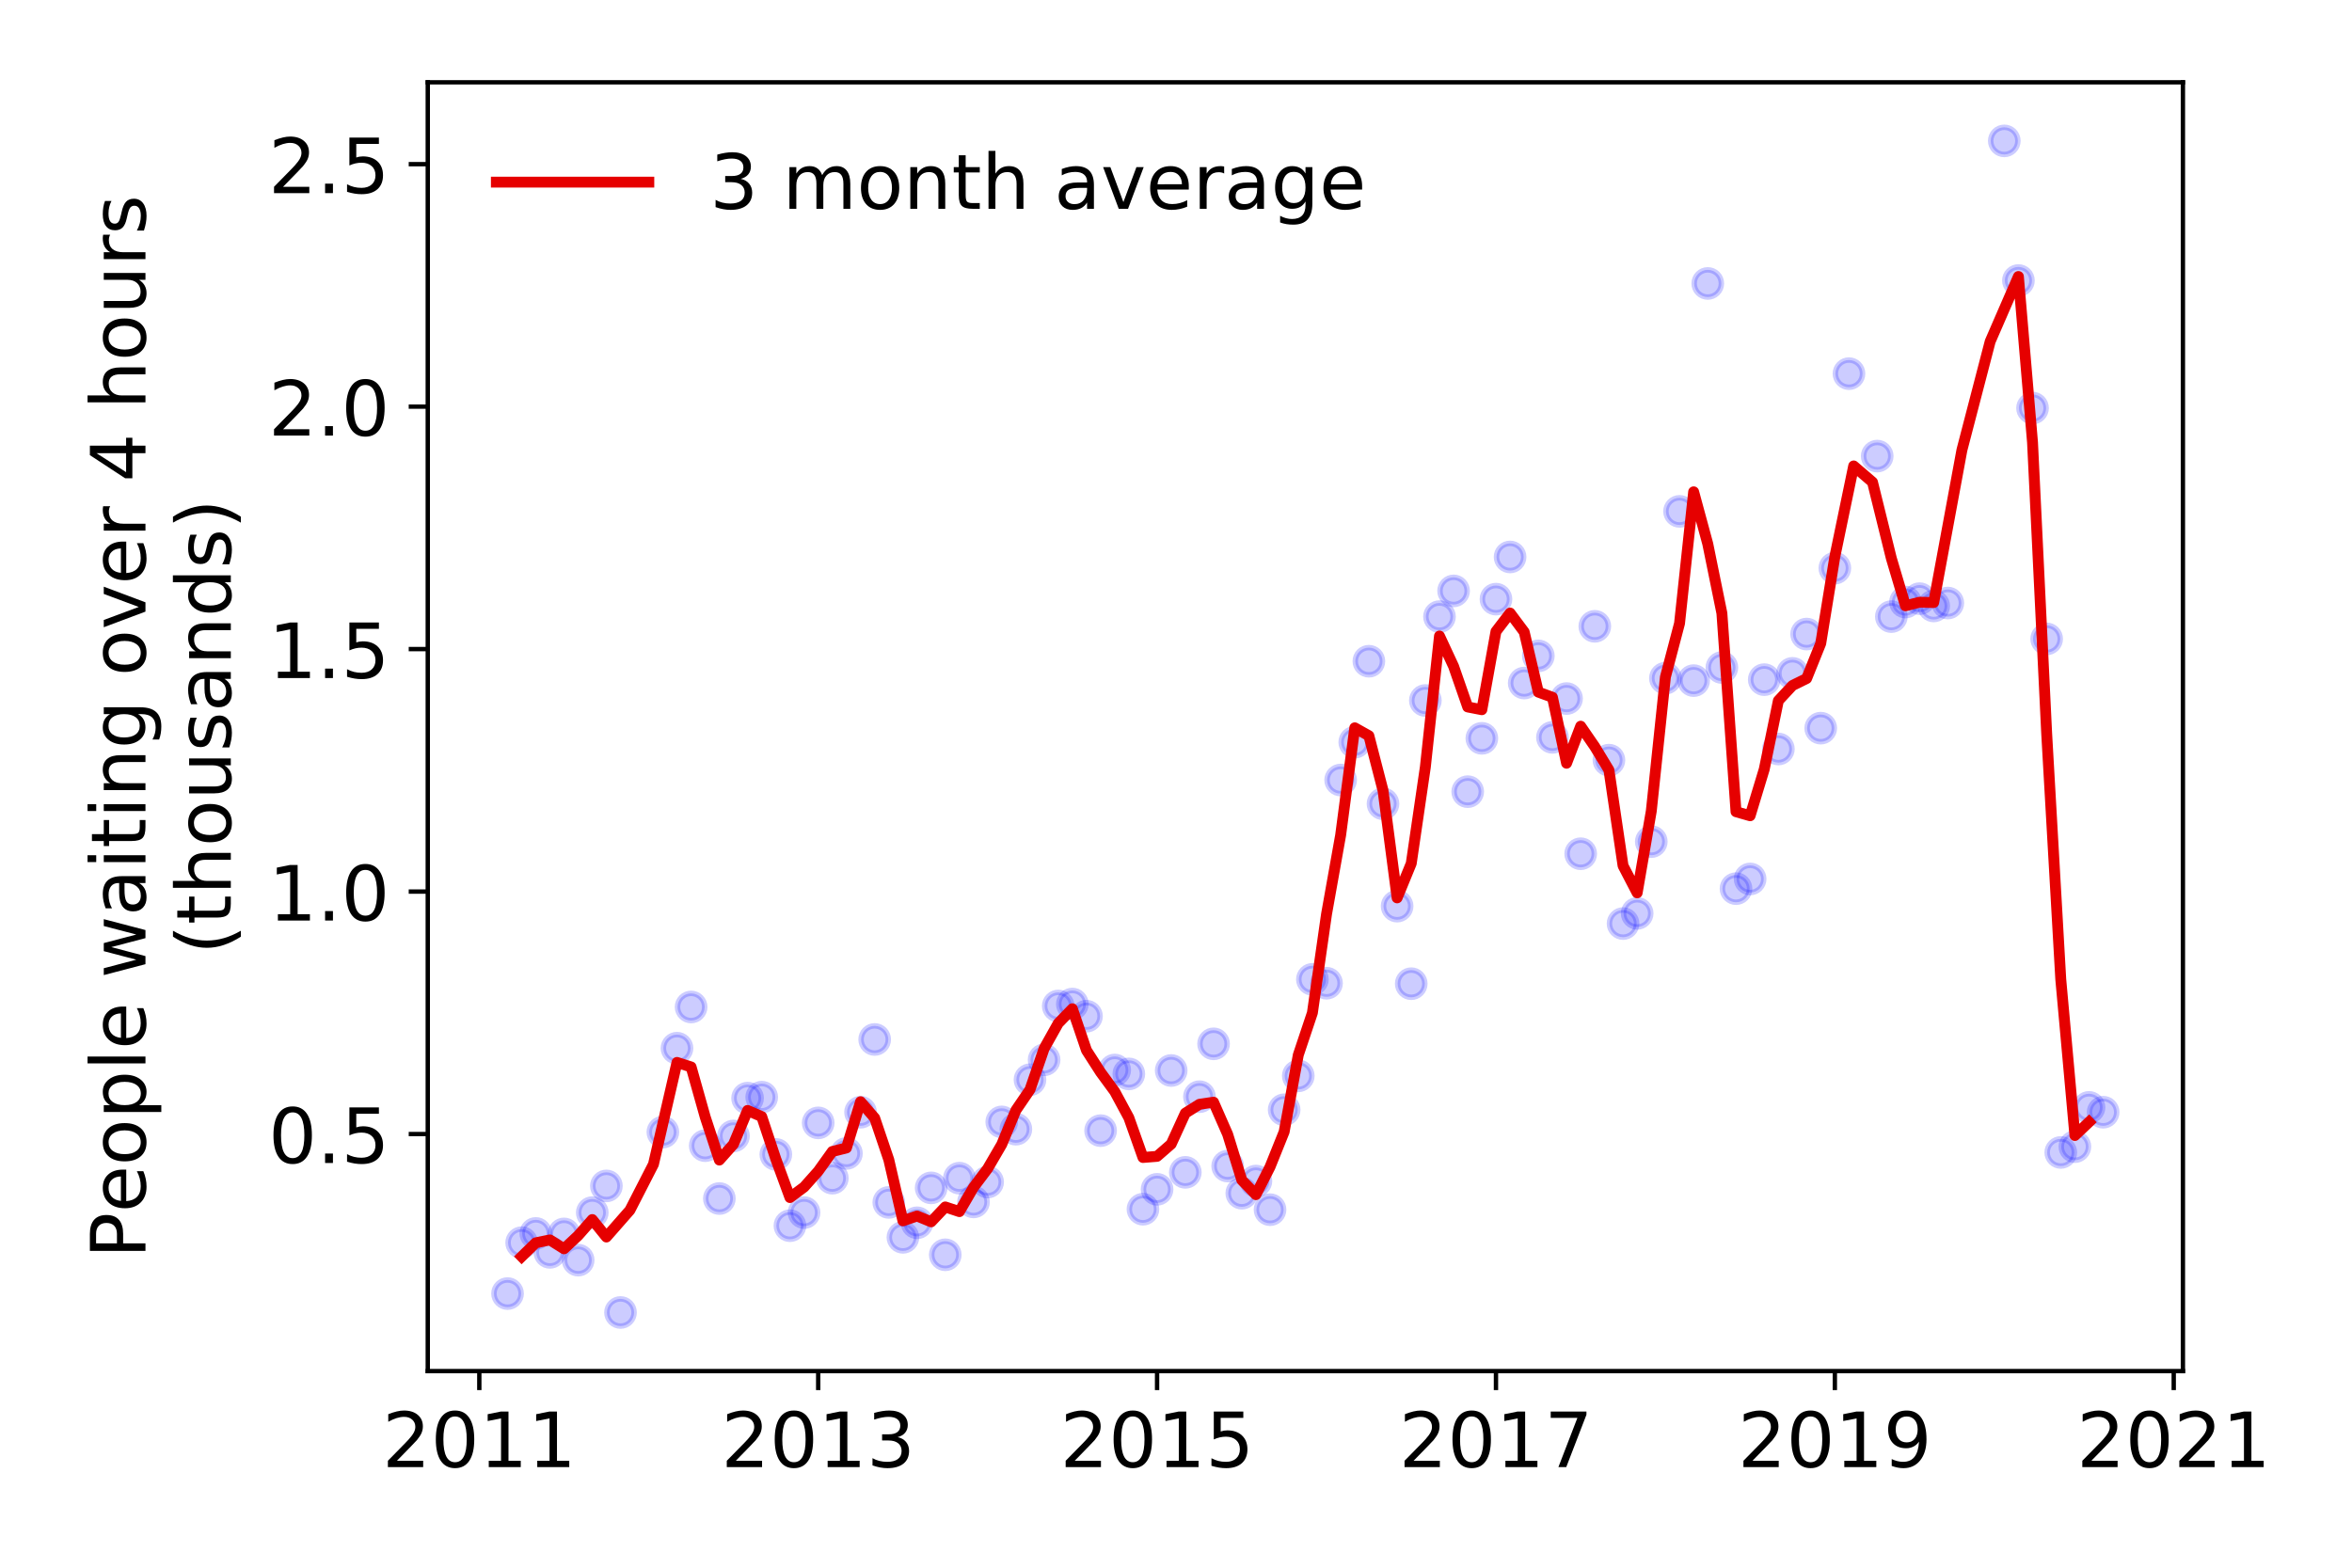 <?xml version="1.0" encoding="utf-8" standalone="no"?>
<!DOCTYPE svg PUBLIC "-//W3C//DTD SVG 1.1//EN"
  "http://www.w3.org/Graphics/SVG/1.1/DTD/svg11.dtd">
<!-- Created with matplotlib (https://matplotlib.org/) -->
<svg height="288pt" version="1.1" viewBox="0 0 432 288" width="432pt" xmlns="http://www.w3.org/2000/svg" xmlns:xlink="http://www.w3.org/1999/xlink">
 <defs>
  <style type="text/css">
*{stroke-linecap:butt;stroke-linejoin:round;}
  </style>
 </defs>
 <g id="figure_1">
  <g id="patch_1">
   <path d="M 0 288 
L 432 288 
L 432 0 
L 0 0 
z
" style="fill:#ffffff;"/>
  </g>
  <g id="axes_1">
   <g id="patch_2">
    <path d="M 78.57 251.88 
L 400.943 251.88 
L 400.943 15.12 
L 78.57 15.12 
z
" style="fill:#ffffff;"/>
   </g>
   <g id="matplotlib.axis_1">
    <g id="xtick_1">
     <g id="line2d_1">
      <defs>
       <path d="M 0 0 
L 0 3.5 
" id="m0fc4d30f82" style="stroke:#000000;stroke-width:0.8;"/>
      </defs>
      <g>
       <use style="stroke:#000000;stroke-width:0.8;" x="88.036" xlink:href="#m0fc4d30f82" y="251.88"/>
      </g>
     </g>
     <g id="text_1">
      <!-- 2011 -->
      <defs>
       <path d="M 19.188 8.297 
L 53.609 8.297 
L 53.609 0 
L 7.328 0 
L 7.328 8.297 
Q 12.938 14.109 22.625 23.891 
Q 32.328 33.688 34.812 36.531 
Q 39.547 41.844 41.422 45.531 
Q 43.312 49.219 43.312 52.781 
Q 43.312 58.594 39.234 62.25 
Q 35.156 65.922 28.609 65.922 
Q 23.969 65.922 18.812 64.312 
Q 13.672 62.703 7.812 59.422 
L 7.812 69.391 
Q 13.766 71.781 18.938 73 
Q 24.125 74.219 28.422 74.219 
Q 39.75 74.219 46.484 68.547 
Q 53.219 62.891 53.219 53.422 
Q 53.219 48.922 51.531 44.891 
Q 49.859 40.875 45.406 35.406 
Q 44.188 33.984 37.641 27.219 
Q 31.109 20.453 19.188 8.297 
z
" id="DejaVuSans-50"/>
       <path d="M 31.781 66.406 
Q 24.172 66.406 20.328 58.906 
Q 16.5 51.422 16.5 36.375 
Q 16.5 21.391 20.328 13.891 
Q 24.172 6.391 31.781 6.391 
Q 39.453 6.391 43.281 13.891 
Q 47.125 21.391 47.125 36.375 
Q 47.125 51.422 43.281 58.906 
Q 39.453 66.406 31.781 66.406 
z
M 31.781 74.219 
Q 44.047 74.219 50.516 64.516 
Q 56.984 54.828 56.984 36.375 
Q 56.984 17.969 50.516 8.266 
Q 44.047 -1.422 31.781 -1.422 
Q 19.531 -1.422 13.062 8.266 
Q 6.594 17.969 6.594 36.375 
Q 6.594 54.828 13.062 64.516 
Q 19.531 74.219 31.781 74.219 
z
" id="DejaVuSans-48"/>
       <path d="M 12.406 8.297 
L 28.516 8.297 
L 28.516 63.922 
L 10.984 60.406 
L 10.984 69.391 
L 28.422 72.906 
L 38.281 72.906 
L 38.281 8.297 
L 54.391 8.297 
L 54.391 0 
L 12.406 0 
z
" id="DejaVuSans-49"/>
      </defs>
      <g transform="translate(70.221 269.518)scale(0.14 -0.14)">
       <use xlink:href="#DejaVuSans-50"/>
       <use x="63.623" xlink:href="#DejaVuSans-48"/>
       <use x="127.246" xlink:href="#DejaVuSans-49"/>
       <use x="190.869" xlink:href="#DejaVuSans-49"/>
      </g>
     </g>
    </g>
    <g id="xtick_2">
     <g id="line2d_2">
      <g>
       <use style="stroke:#000000;stroke-width:0.8;" x="150.281" xlink:href="#m0fc4d30f82" y="251.88"/>
      </g>
     </g>
     <g id="text_2">
      <!-- 2013 -->
      <defs>
       <path d="M 40.578 39.312 
Q 47.656 37.797 51.625 33 
Q 55.609 28.219 55.609 21.188 
Q 55.609 10.406 48.188 4.484 
Q 40.766 -1.422 27.094 -1.422 
Q 22.516 -1.422 17.656 -0.516 
Q 12.797 0.391 7.625 2.203 
L 7.625 11.719 
Q 11.719 9.328 16.594 8.109 
Q 21.484 6.891 26.812 6.891 
Q 36.078 6.891 40.938 10.547 
Q 45.797 14.203 45.797 21.188 
Q 45.797 27.641 41.281 31.266 
Q 36.766 34.906 28.719 34.906 
L 20.219 34.906 
L 20.219 43.016 
L 29.109 43.016 
Q 36.375 43.016 40.234 45.922 
Q 44.094 48.828 44.094 54.297 
Q 44.094 59.906 40.109 62.906 
Q 36.141 65.922 28.719 65.922 
Q 24.656 65.922 20.016 65.031 
Q 15.375 64.156 9.812 62.312 
L 9.812 71.094 
Q 15.438 72.656 20.344 73.438 
Q 25.25 74.219 29.594 74.219 
Q 40.828 74.219 47.359 69.109 
Q 53.906 64.016 53.906 55.328 
Q 53.906 49.266 50.438 45.094 
Q 46.969 40.922 40.578 39.312 
z
" id="DejaVuSans-51"/>
      </defs>
      <g transform="translate(132.466 269.518)scale(0.14 -0.14)">
       <use xlink:href="#DejaVuSans-50"/>
       <use x="63.623" xlink:href="#DejaVuSans-48"/>
       <use x="127.246" xlink:href="#DejaVuSans-49"/>
       <use x="190.869" xlink:href="#DejaVuSans-51"/>
      </g>
     </g>
    </g>
    <g id="xtick_3">
     <g id="line2d_3">
      <g>
       <use style="stroke:#000000;stroke-width:0.8;" x="212.525" xlink:href="#m0fc4d30f82" y="251.88"/>
      </g>
     </g>
     <g id="text_3">
      <!-- 2015 -->
      <defs>
       <path d="M 10.797 72.906 
L 49.516 72.906 
L 49.516 64.594 
L 19.828 64.594 
L 19.828 46.734 
Q 21.969 47.469 24.109 47.828 
Q 26.266 48.188 28.422 48.188 
Q 40.625 48.188 47.75 41.5 
Q 54.891 34.812 54.891 23.391 
Q 54.891 11.625 47.562 5.094 
Q 40.234 -1.422 26.906 -1.422 
Q 22.312 -1.422 17.547 -0.641 
Q 12.797 0.141 7.719 1.703 
L 7.719 11.625 
Q 12.109 9.234 16.797 8.062 
Q 21.484 6.891 26.703 6.891 
Q 35.156 6.891 40.078 11.328 
Q 45.016 15.766 45.016 23.391 
Q 45.016 31 40.078 35.438 
Q 35.156 39.891 26.703 39.891 
Q 22.75 39.891 18.812 39.016 
Q 14.891 38.141 10.797 36.281 
z
" id="DejaVuSans-53"/>
      </defs>
      <g transform="translate(194.71 269.518)scale(0.14 -0.14)">
       <use xlink:href="#DejaVuSans-50"/>
       <use x="63.623" xlink:href="#DejaVuSans-48"/>
       <use x="127.246" xlink:href="#DejaVuSans-49"/>
       <use x="190.869" xlink:href="#DejaVuSans-53"/>
      </g>
     </g>
    </g>
    <g id="xtick_4">
     <g id="line2d_4">
      <g>
       <use style="stroke:#000000;stroke-width:0.8;" x="274.769" xlink:href="#m0fc4d30f82" y="251.88"/>
      </g>
     </g>
     <g id="text_4">
      <!-- 2017 -->
      <defs>
       <path d="M 8.203 72.906 
L 55.078 72.906 
L 55.078 68.703 
L 28.609 0 
L 18.312 0 
L 43.219 64.594 
L 8.203 64.594 
z
" id="DejaVuSans-55"/>
      </defs>
      <g transform="translate(256.954 269.518)scale(0.14 -0.14)">
       <use xlink:href="#DejaVuSans-50"/>
       <use x="63.623" xlink:href="#DejaVuSans-48"/>
       <use x="127.246" xlink:href="#DejaVuSans-49"/>
       <use x="190.869" xlink:href="#DejaVuSans-55"/>
      </g>
     </g>
    </g>
    <g id="xtick_5">
     <g id="line2d_5">
      <g>
       <use style="stroke:#000000;stroke-width:0.8;" x="337.013" xlink:href="#m0fc4d30f82" y="251.88"/>
      </g>
     </g>
     <g id="text_5">
      <!-- 2019 -->
      <defs>
       <path d="M 10.984 1.516 
L 10.984 10.5 
Q 14.703 8.734 18.5 7.812 
Q 22.312 6.891 25.984 6.891 
Q 35.75 6.891 40.891 13.453 
Q 46.047 20.016 46.781 33.406 
Q 43.953 29.203 39.594 26.953 
Q 35.25 24.703 29.984 24.703 
Q 19.047 24.703 12.672 31.312 
Q 6.297 37.938 6.297 49.422 
Q 6.297 60.641 12.938 67.422 
Q 19.578 74.219 30.609 74.219 
Q 43.266 74.219 49.922 64.516 
Q 56.594 54.828 56.594 36.375 
Q 56.594 19.141 48.406 8.859 
Q 40.234 -1.422 26.422 -1.422 
Q 22.703 -1.422 18.891 -0.688 
Q 15.094 0.047 10.984 1.516 
z
M 30.609 32.422 
Q 37.25 32.422 41.125 36.953 
Q 45.016 41.5 45.016 49.422 
Q 45.016 57.281 41.125 61.844 
Q 37.25 66.406 30.609 66.406 
Q 23.969 66.406 20.094 61.844 
Q 16.219 57.281 16.219 49.422 
Q 16.219 41.5 20.094 36.953 
Q 23.969 32.422 30.609 32.422 
z
" id="DejaVuSans-57"/>
      </defs>
      <g transform="translate(319.198 269.518)scale(0.14 -0.14)">
       <use xlink:href="#DejaVuSans-50"/>
       <use x="63.623" xlink:href="#DejaVuSans-48"/>
       <use x="127.246" xlink:href="#DejaVuSans-49"/>
       <use x="190.869" xlink:href="#DejaVuSans-57"/>
      </g>
     </g>
    </g>
    <g id="xtick_6">
     <g id="line2d_6">
      <g>
       <use style="stroke:#000000;stroke-width:0.8;" x="399.257" xlink:href="#m0fc4d30f82" y="251.88"/>
      </g>
     </g>
     <g id="text_6">
      <!-- 2021 -->
      <g transform="translate(381.442 269.518)scale(0.14 -0.14)">
       <use xlink:href="#DejaVuSans-50"/>
       <use x="63.623" xlink:href="#DejaVuSans-48"/>
       <use x="127.246" xlink:href="#DejaVuSans-50"/>
       <use x="190.869" xlink:href="#DejaVuSans-49"/>
      </g>
     </g>
    </g>
   </g>
   <g id="matplotlib.axis_2">
    <g id="ytick_1">
     <g id="line2d_7">
      <defs>
       <path d="M 0 0 
L -3.5 0 
" id="m318b034d42" style="stroke:#000000;stroke-width:0.8;"/>
      </defs>
      <g>
       <use style="stroke:#000000;stroke-width:0.8;" x="78.57" xlink:href="#m318b034d42" y="208.334"/>
      </g>
     </g>
     <g id="text_7">
      <!-- 0.5 -->
      <defs>
       <path d="M 10.688 12.406 
L 21 12.406 
L 21 0 
L 10.688 0 
z
" id="DejaVuSans-46"/>
      </defs>
      <g transform="translate(49.306 213.653)scale(0.14 -0.14)">
       <use xlink:href="#DejaVuSans-48"/>
       <use x="63.623" xlink:href="#DejaVuSans-46"/>
       <use x="95.41" xlink:href="#DejaVuSans-53"/>
      </g>
     </g>
    </g>
    <g id="ytick_2">
     <g id="line2d_8">
      <g>
       <use style="stroke:#000000;stroke-width:0.8;" x="78.57" xlink:href="#m318b034d42" y="163.79"/>
      </g>
     </g>
     <g id="text_8">
      <!-- 1.0 -->
      <g transform="translate(49.306 169.109)scale(0.14 -0.14)">
       <use xlink:href="#DejaVuSans-49"/>
       <use x="63.623" xlink:href="#DejaVuSans-46"/>
       <use x="95.41" xlink:href="#DejaVuSans-48"/>
      </g>
     </g>
    </g>
    <g id="ytick_3">
     <g id="line2d_9">
      <g>
       <use style="stroke:#000000;stroke-width:0.8;" x="78.57" xlink:href="#m318b034d42" y="119.246"/>
      </g>
     </g>
     <g id="text_9">
      <!-- 1.5 -->
      <g transform="translate(49.306 124.565)scale(0.14 -0.14)">
       <use xlink:href="#DejaVuSans-49"/>
       <use x="63.623" xlink:href="#DejaVuSans-46"/>
       <use x="95.41" xlink:href="#DejaVuSans-53"/>
      </g>
     </g>
    </g>
    <g id="ytick_4">
     <g id="line2d_10">
      <g>
       <use style="stroke:#000000;stroke-width:0.8;" x="78.57" xlink:href="#m318b034d42" y="74.702"/>
      </g>
     </g>
     <g id="text_10">
      <!-- 2.0 -->
      <g transform="translate(49.306 80.021)scale(0.14 -0.14)">
       <use xlink:href="#DejaVuSans-50"/>
       <use x="63.623" xlink:href="#DejaVuSans-46"/>
       <use x="95.41" xlink:href="#DejaVuSans-48"/>
      </g>
     </g>
    </g>
    <g id="ytick_5">
     <g id="line2d_11">
      <g>
       <use style="stroke:#000000;stroke-width:0.8;" x="78.57" xlink:href="#m318b034d42" y="30.158"/>
      </g>
     </g>
     <g id="text_11">
      <!-- 2.5 -->
      <g transform="translate(49.306 35.477)scale(0.14 -0.14)">
       <use xlink:href="#DejaVuSans-50"/>
       <use x="63.623" xlink:href="#DejaVuSans-46"/>
       <use x="95.41" xlink:href="#DejaVuSans-53"/>
      </g>
     </g>
    </g>
    <g id="text_12">
     <!-- People waiting over 4 hours -->
     <defs>
      <path d="M 19.672 64.797 
L 19.672 37.406 
L 32.078 37.406 
Q 38.969 37.406 42.719 40.969 
Q 46.484 44.531 46.484 51.125 
Q 46.484 57.672 42.719 61.234 
Q 38.969 64.797 32.078 64.797 
z
M 9.812 72.906 
L 32.078 72.906 
Q 44.344 72.906 50.609 67.359 
Q 56.891 61.812 56.891 51.125 
Q 56.891 40.328 50.609 34.812 
Q 44.344 29.297 32.078 29.297 
L 19.672 29.297 
L 19.672 0 
L 9.812 0 
z
" id="DejaVuSans-80"/>
      <path d="M 56.203 29.594 
L 56.203 25.203 
L 14.891 25.203 
Q 15.484 15.922 20.484 11.062 
Q 25.484 6.203 34.422 6.203 
Q 39.594 6.203 44.453 7.469 
Q 49.312 8.734 54.109 11.281 
L 54.109 2.781 
Q 49.266 0.734 44.188 -0.344 
Q 39.109 -1.422 33.891 -1.422 
Q 20.797 -1.422 13.156 6.188 
Q 5.516 13.812 5.516 26.812 
Q 5.516 40.234 12.766 48.109 
Q 20.016 56 32.328 56 
Q 43.359 56 49.781 48.891 
Q 56.203 41.797 56.203 29.594 
z
M 47.219 32.234 
Q 47.125 39.594 43.094 43.984 
Q 39.062 48.391 32.422 48.391 
Q 24.906 48.391 20.391 44.141 
Q 15.875 39.891 15.188 32.172 
z
" id="DejaVuSans-101"/>
      <path d="M 30.609 48.391 
Q 23.391 48.391 19.188 42.75 
Q 14.984 37.109 14.984 27.297 
Q 14.984 17.484 19.156 11.844 
Q 23.344 6.203 30.609 6.203 
Q 37.797 6.203 41.984 11.859 
Q 46.188 17.531 46.188 27.297 
Q 46.188 37.016 41.984 42.703 
Q 37.797 48.391 30.609 48.391 
z
M 30.609 56 
Q 42.328 56 49.016 48.375 
Q 55.719 40.766 55.719 27.297 
Q 55.719 13.875 49.016 6.219 
Q 42.328 -1.422 30.609 -1.422 
Q 18.844 -1.422 12.172 6.219 
Q 5.516 13.875 5.516 27.297 
Q 5.516 40.766 12.172 48.375 
Q 18.844 56 30.609 56 
z
" id="DejaVuSans-111"/>
      <path d="M 18.109 8.203 
L 18.109 -20.797 
L 9.078 -20.797 
L 9.078 54.688 
L 18.109 54.688 
L 18.109 46.391 
Q 20.953 51.266 25.266 53.625 
Q 29.594 56 35.594 56 
Q 45.562 56 51.781 48.094 
Q 58.016 40.188 58.016 27.297 
Q 58.016 14.406 51.781 6.484 
Q 45.562 -1.422 35.594 -1.422 
Q 29.594 -1.422 25.266 0.953 
Q 20.953 3.328 18.109 8.203 
z
M 48.688 27.297 
Q 48.688 37.203 44.609 42.844 
Q 40.531 48.484 33.406 48.484 
Q 26.266 48.484 22.188 42.844 
Q 18.109 37.203 18.109 27.297 
Q 18.109 17.391 22.188 11.75 
Q 26.266 6.109 33.406 6.109 
Q 40.531 6.109 44.609 11.75 
Q 48.688 17.391 48.688 27.297 
z
" id="DejaVuSans-112"/>
      <path d="M 9.422 75.984 
L 18.406 75.984 
L 18.406 0 
L 9.422 0 
z
" id="DejaVuSans-108"/>
      <path id="DejaVuSans-32"/>
      <path d="M 4.203 54.688 
L 13.188 54.688 
L 24.422 12.016 
L 35.594 54.688 
L 46.188 54.688 
L 57.422 12.016 
L 68.609 54.688 
L 77.594 54.688 
L 63.281 0 
L 52.688 0 
L 40.922 44.828 
L 29.109 0 
L 18.5 0 
z
" id="DejaVuSans-119"/>
      <path d="M 34.281 27.484 
Q 23.391 27.484 19.188 25 
Q 14.984 22.516 14.984 16.5 
Q 14.984 11.719 18.141 8.906 
Q 21.297 6.109 26.703 6.109 
Q 34.188 6.109 38.703 11.406 
Q 43.219 16.703 43.219 25.484 
L 43.219 27.484 
z
M 52.203 31.203 
L 52.203 0 
L 43.219 0 
L 43.219 8.297 
Q 40.141 3.328 35.547 0.953 
Q 30.953 -1.422 24.312 -1.422 
Q 15.922 -1.422 10.953 3.297 
Q 6 8.016 6 15.922 
Q 6 25.141 12.172 29.828 
Q 18.359 34.516 30.609 34.516 
L 43.219 34.516 
L 43.219 35.406 
Q 43.219 41.609 39.141 45 
Q 35.062 48.391 27.688 48.391 
Q 23 48.391 18.547 47.266 
Q 14.109 46.141 10.016 43.891 
L 10.016 52.203 
Q 14.938 54.109 19.578 55.047 
Q 24.219 56 28.609 56 
Q 40.484 56 46.344 49.844 
Q 52.203 43.703 52.203 31.203 
z
" id="DejaVuSans-97"/>
      <path d="M 9.422 54.688 
L 18.406 54.688 
L 18.406 0 
L 9.422 0 
z
M 9.422 75.984 
L 18.406 75.984 
L 18.406 64.594 
L 9.422 64.594 
z
" id="DejaVuSans-105"/>
      <path d="M 18.312 70.219 
L 18.312 54.688 
L 36.812 54.688 
L 36.812 47.703 
L 18.312 47.703 
L 18.312 18.016 
Q 18.312 11.328 20.141 9.422 
Q 21.969 7.516 27.594 7.516 
L 36.812 7.516 
L 36.812 0 
L 27.594 0 
Q 17.188 0 13.234 3.875 
Q 9.281 7.766 9.281 18.016 
L 9.281 47.703 
L 2.688 47.703 
L 2.688 54.688 
L 9.281 54.688 
L 9.281 70.219 
z
" id="DejaVuSans-116"/>
      <path d="M 54.891 33.016 
L 54.891 0 
L 45.906 0 
L 45.906 32.719 
Q 45.906 40.484 42.875 44.328 
Q 39.844 48.188 33.797 48.188 
Q 26.516 48.188 22.312 43.547 
Q 18.109 38.922 18.109 30.906 
L 18.109 0 
L 9.078 0 
L 9.078 54.688 
L 18.109 54.688 
L 18.109 46.188 
Q 21.344 51.125 25.703 53.562 
Q 30.078 56 35.797 56 
Q 45.219 56 50.047 50.172 
Q 54.891 44.344 54.891 33.016 
z
" id="DejaVuSans-110"/>
      <path d="M 45.406 27.984 
Q 45.406 37.75 41.375 43.109 
Q 37.359 48.484 30.078 48.484 
Q 22.859 48.484 18.828 43.109 
Q 14.797 37.75 14.797 27.984 
Q 14.797 18.266 18.828 12.891 
Q 22.859 7.516 30.078 7.516 
Q 37.359 7.516 41.375 12.891 
Q 45.406 18.266 45.406 27.984 
z
M 54.391 6.781 
Q 54.391 -7.172 48.188 -13.984 
Q 42 -20.797 29.203 -20.797 
Q 24.469 -20.797 20.266 -20.094 
Q 16.062 -19.391 12.109 -17.922 
L 12.109 -9.188 
Q 16.062 -11.328 19.922 -12.344 
Q 23.781 -13.375 27.781 -13.375 
Q 36.625 -13.375 41.016 -8.766 
Q 45.406 -4.156 45.406 5.172 
L 45.406 9.625 
Q 42.625 4.781 38.281 2.391 
Q 33.938 0 27.875 0 
Q 17.828 0 11.672 7.656 
Q 5.516 15.328 5.516 27.984 
Q 5.516 40.672 11.672 48.328 
Q 17.828 56 27.875 56 
Q 33.938 56 38.281 53.609 
Q 42.625 51.219 45.406 46.391 
L 45.406 54.688 
L 54.391 54.688 
z
" id="DejaVuSans-103"/>
      <path d="M 2.984 54.688 
L 12.5 54.688 
L 29.594 8.797 
L 46.688 54.688 
L 56.203 54.688 
L 35.688 0 
L 23.484 0 
z
" id="DejaVuSans-118"/>
      <path d="M 41.109 46.297 
Q 39.594 47.172 37.812 47.578 
Q 36.031 48 33.891 48 
Q 26.266 48 22.188 43.047 
Q 18.109 38.094 18.109 28.812 
L 18.109 0 
L 9.078 0 
L 9.078 54.688 
L 18.109 54.688 
L 18.109 46.188 
Q 20.953 51.172 25.484 53.578 
Q 30.031 56 36.531 56 
Q 37.453 56 38.578 55.875 
Q 39.703 55.766 41.062 55.516 
z
" id="DejaVuSans-114"/>
      <path d="M 37.797 64.312 
L 12.891 25.391 
L 37.797 25.391 
z
M 35.203 72.906 
L 47.609 72.906 
L 47.609 25.391 
L 58.016 25.391 
L 58.016 17.188 
L 47.609 17.188 
L 47.609 0 
L 37.797 0 
L 37.797 17.188 
L 4.891 17.188 
L 4.891 26.703 
z
" id="DejaVuSans-52"/>
      <path d="M 54.891 33.016 
L 54.891 0 
L 45.906 0 
L 45.906 32.719 
Q 45.906 40.484 42.875 44.328 
Q 39.844 48.188 33.797 48.188 
Q 26.516 48.188 22.312 43.547 
Q 18.109 38.922 18.109 30.906 
L 18.109 0 
L 9.078 0 
L 9.078 75.984 
L 18.109 75.984 
L 18.109 46.188 
Q 21.344 51.125 25.703 53.562 
Q 30.078 56 35.797 56 
Q 45.219 56 50.047 50.172 
Q 54.891 44.344 54.891 33.016 
z
" id="DejaVuSans-104"/>
      <path d="M 8.5 21.578 
L 8.5 54.688 
L 17.484 54.688 
L 17.484 21.922 
Q 17.484 14.156 20.5 10.266 
Q 23.531 6.391 29.594 6.391 
Q 36.859 6.391 41.078 11.031 
Q 45.312 15.672 45.312 23.688 
L 45.312 54.688 
L 54.297 54.688 
L 54.297 0 
L 45.312 0 
L 45.312 8.406 
Q 42.047 3.422 37.719 1 
Q 33.406 -1.422 27.688 -1.422 
Q 18.266 -1.422 13.375 4.438 
Q 8.5 10.297 8.5 21.578 
z
M 31.109 56 
z
" id="DejaVuSans-117"/>
      <path d="M 44.281 53.078 
L 44.281 44.578 
Q 40.484 46.531 36.375 47.5 
Q 32.281 48.484 27.875 48.484 
Q 21.188 48.484 17.844 46.438 
Q 14.5 44.391 14.5 40.281 
Q 14.5 37.156 16.891 35.375 
Q 19.281 33.594 26.516 31.984 
L 29.594 31.297 
Q 39.156 29.25 43.188 25.516 
Q 47.219 21.781 47.219 15.094 
Q 47.219 7.469 41.188 3.016 
Q 35.156 -1.422 24.609 -1.422 
Q 20.219 -1.422 15.453 -0.562 
Q 10.688 0.297 5.422 2 
L 5.422 11.281 
Q 10.406 8.688 15.234 7.391 
Q 20.062 6.109 24.812 6.109 
Q 31.156 6.109 34.562 8.281 
Q 37.984 10.453 37.984 14.406 
Q 37.984 18.062 35.516 20.016 
Q 33.062 21.969 24.703 23.781 
L 21.578 24.516 
Q 13.234 26.266 9.516 29.906 
Q 5.812 33.547 5.812 39.891 
Q 5.812 47.609 11.281 51.797 
Q 16.75 56 26.812 56 
Q 31.781 56 36.172 55.266 
Q 40.578 54.547 44.281 53.078 
z
" id="DejaVuSans-115"/>
     </defs>
     <g transform="translate(26.717 231.175)rotate(-90)scale(0.14 -0.14)">
      <use xlink:href="#DejaVuSans-80"/>
      <use x="60.256" xlink:href="#DejaVuSans-101"/>
      <use x="121.779" xlink:href="#DejaVuSans-111"/>
      <use x="182.961" xlink:href="#DejaVuSans-112"/>
      <use x="246.438" xlink:href="#DejaVuSans-108"/>
      <use x="274.221" xlink:href="#DejaVuSans-101"/>
      <use x="335.744" xlink:href="#DejaVuSans-32"/>
      <use x="367.531" xlink:href="#DejaVuSans-119"/>
      <use x="449.318" xlink:href="#DejaVuSans-97"/>
      <use x="510.598" xlink:href="#DejaVuSans-105"/>
      <use x="538.381" xlink:href="#DejaVuSans-116"/>
      <use x="577.59" xlink:href="#DejaVuSans-105"/>
      <use x="605.373" xlink:href="#DejaVuSans-110"/>
      <use x="668.752" xlink:href="#DejaVuSans-103"/>
      <use x="732.229" xlink:href="#DejaVuSans-32"/>
      <use x="764.016" xlink:href="#DejaVuSans-111"/>
      <use x="825.197" xlink:href="#DejaVuSans-118"/>
      <use x="884.377" xlink:href="#DejaVuSans-101"/>
      <use x="945.9" xlink:href="#DejaVuSans-114"/>
      <use x="987.014" xlink:href="#DejaVuSans-32"/>
      <use x="1018.801" xlink:href="#DejaVuSans-52"/>
      <use x="1082.424" xlink:href="#DejaVuSans-32"/>
      <use x="1114.211" xlink:href="#DejaVuSans-104"/>
      <use x="1177.59" xlink:href="#DejaVuSans-111"/>
      <use x="1238.771" xlink:href="#DejaVuSans-117"/>
      <use x="1302.15" xlink:href="#DejaVuSans-114"/>
      <use x="1343.264" xlink:href="#DejaVuSans-115"/>
     </g>
     <!-- (thousands) -->
     <defs>
      <path d="M 31 75.875 
Q 24.469 64.656 21.281 53.656 
Q 18.109 42.672 18.109 31.391 
Q 18.109 20.125 21.312 9.062 
Q 24.516 -2 31 -13.188 
L 23.188 -13.188 
Q 15.875 -1.703 12.234 9.375 
Q 8.594 20.453 8.594 31.391 
Q 8.594 42.281 12.203 53.312 
Q 15.828 64.359 23.188 75.875 
z
" id="DejaVuSans-40"/>
      <path d="M 45.406 46.391 
L 45.406 75.984 
L 54.391 75.984 
L 54.391 0 
L 45.406 0 
L 45.406 8.203 
Q 42.578 3.328 38.25 0.953 
Q 33.938 -1.422 27.875 -1.422 
Q 17.969 -1.422 11.734 6.484 
Q 5.516 14.406 5.516 27.297 
Q 5.516 40.188 11.734 48.094 
Q 17.969 56 27.875 56 
Q 33.938 56 38.25 53.625 
Q 42.578 51.266 45.406 46.391 
z
M 14.797 27.297 
Q 14.797 17.391 18.875 11.75 
Q 22.953 6.109 30.078 6.109 
Q 37.203 6.109 41.297 11.75 
Q 45.406 17.391 45.406 27.297 
Q 45.406 37.203 41.297 42.844 
Q 37.203 48.484 30.078 48.484 
Q 22.953 48.484 18.875 42.844 
Q 14.797 37.203 14.797 27.297 
z
" id="DejaVuSans-100"/>
      <path d="M 8.016 75.875 
L 15.828 75.875 
Q 23.141 64.359 26.781 53.312 
Q 30.422 42.281 30.422 31.391 
Q 30.422 20.453 26.781 9.375 
Q 23.141 -1.703 15.828 -13.188 
L 8.016 -13.188 
Q 14.5 -2 17.703 9.062 
Q 20.906 20.125 20.906 31.391 
Q 20.906 42.672 17.703 53.656 
Q 14.5 64.656 8.016 75.875 
z
" id="DejaVuSans-41"/>
     </defs>
     <g transform="translate(42.394 175.325)rotate(-90)scale(0.14 -0.14)">
      <use xlink:href="#DejaVuSans-40"/>
      <use x="39.014" xlink:href="#DejaVuSans-116"/>
      <use x="78.223" xlink:href="#DejaVuSans-104"/>
      <use x="141.602" xlink:href="#DejaVuSans-111"/>
      <use x="202.783" xlink:href="#DejaVuSans-117"/>
      <use x="266.162" xlink:href="#DejaVuSans-115"/>
      <use x="318.262" xlink:href="#DejaVuSans-97"/>
      <use x="379.541" xlink:href="#DejaVuSans-110"/>
      <use x="442.92" xlink:href="#DejaVuSans-100"/>
      <use x="506.396" xlink:href="#DejaVuSans-115"/>
      <use x="558.496" xlink:href="#DejaVuSans-41"/>
     </g>
    </g>
   </g>
   <g id="line2d_12">
    <defs>
     <path d="M 0 2.5 
C 0.663 2.5 1.299 2.237 1.768 1.768 
C 2.237 1.299 2.5 0.663 2.5 0 
C 2.5 -0.663 2.237 -1.299 1.768 -1.768 
C 1.299 -2.237 0.663 -2.5 0 -2.5 
C -0.663 -2.5 -1.299 -2.237 -1.768 -1.768 
C -2.237 -1.299 -2.5 -0.663 -2.5 0 
C -2.5 0.663 -2.237 1.299 -1.768 1.768 
C -1.299 2.237 -0.663 2.5 0 2.5 
z
" id="m6e51f2bd07" style="stroke:#0000ff;stroke-opacity:0.2;"/>
    </defs>
    <g clip-path="url(#p31d7b2009f)">
     <use style="fill:#0000ff;fill-opacity:0.2;stroke:#0000ff;stroke-opacity:0.2;" x="386.29" xlink:href="#m6e51f2bd07" y="204.325"/>
     <use style="fill:#0000ff;fill-opacity:0.2;stroke:#0000ff;stroke-opacity:0.2;" x="383.696" xlink:href="#m6e51f2bd07" y="203.434"/>
     <use style="fill:#0000ff;fill-opacity:0.2;stroke:#0000ff;stroke-opacity:0.2;" x="381.103" xlink:href="#m6e51f2bd07" y="210.65"/>
     <use style="fill:#0000ff;fill-opacity:0.2;stroke:#0000ff;stroke-opacity:0.2;" x="378.509" xlink:href="#m6e51f2bd07" y="211.719"/>
     <use style="fill:#0000ff;fill-opacity:0.2;stroke:#0000ff;stroke-opacity:0.2;" x="375.916" xlink:href="#m6e51f2bd07" y="117.375"/>
     <use style="fill:#0000ff;fill-opacity:0.2;stroke:#0000ff;stroke-opacity:0.2;" x="373.322" xlink:href="#m6e51f2bd07" y="74.969"/>
     <use style="fill:#0000ff;fill-opacity:0.2;stroke:#0000ff;stroke-opacity:0.2;" x="370.729" xlink:href="#m6e51f2bd07" y="51.539"/>
     <use style="fill:#0000ff;fill-opacity:0.2;stroke:#0000ff;stroke-opacity:0.2;" x="368.135" xlink:href="#m6e51f2bd07" y="25.882"/>
     <use style="fill:#0000ff;fill-opacity:0.2;stroke:#0000ff;stroke-opacity:0.2;" x="357.761" xlink:href="#m6e51f2bd07" y="110.783"/>
     <use style="fill:#0000ff;fill-opacity:0.2;stroke:#0000ff;stroke-opacity:0.2;" x="355.168" xlink:href="#m6e51f2bd07" y="111.317"/>
     <use style="fill:#0000ff;fill-opacity:0.2;stroke:#0000ff;stroke-opacity:0.2;" x="352.574" xlink:href="#m6e51f2bd07" y="109.981"/>
     <use style="fill:#0000ff;fill-opacity:0.2;stroke:#0000ff;stroke-opacity:0.2;" x="349.981" xlink:href="#m6e51f2bd07" y="110.604"/>
     <use style="fill:#0000ff;fill-opacity:0.2;stroke:#0000ff;stroke-opacity:0.2;" x="347.387" xlink:href="#m6e51f2bd07" y="113.277"/>
     <use style="fill:#0000ff;fill-opacity:0.2;stroke:#0000ff;stroke-opacity:0.2;" x="344.794" xlink:href="#m6e51f2bd07" y="83.789"/>
     <use style="fill:#0000ff;fill-opacity:0.2;stroke:#0000ff;stroke-opacity:0.2;" x="339.607" xlink:href="#m6e51f2bd07" y="68.644"/>
     <use style="fill:#0000ff;fill-opacity:0.2;stroke:#0000ff;stroke-opacity:0.2;" x="337.013" xlink:href="#m6e51f2bd07" y="104.368"/>
     <use style="fill:#0000ff;fill-opacity:0.2;stroke:#0000ff;stroke-opacity:0.2;" x="334.42" xlink:href="#m6e51f2bd07" y="133.767"/>
     <use style="fill:#0000ff;fill-opacity:0.2;stroke:#0000ff;stroke-opacity:0.2;" x="331.826" xlink:href="#m6e51f2bd07" y="116.484"/>
     <use style="fill:#0000ff;fill-opacity:0.2;stroke:#0000ff;stroke-opacity:0.2;" x="329.233" xlink:href="#m6e51f2bd07" y="123.7"/>
     <use style="fill:#0000ff;fill-opacity:0.2;stroke:#0000ff;stroke-opacity:0.2;" x="326.639" xlink:href="#m6e51f2bd07" y="137.598"/>
     <use style="fill:#0000ff;fill-opacity:0.2;stroke:#0000ff;stroke-opacity:0.2;" x="324.046" xlink:href="#m6e51f2bd07" y="124.858"/>
     <use style="fill:#0000ff;fill-opacity:0.2;stroke:#0000ff;stroke-opacity:0.2;" x="321.452" xlink:href="#m6e51f2bd07" y="161.474"/>
     <use style="fill:#0000ff;fill-opacity:0.2;stroke:#0000ff;stroke-opacity:0.2;" x="318.859" xlink:href="#m6e51f2bd07" y="163.255"/>
     <use style="fill:#0000ff;fill-opacity:0.2;stroke:#0000ff;stroke-opacity:0.2;" x="316.265" xlink:href="#m6e51f2bd07" y="122.631"/>
     <use style="fill:#0000ff;fill-opacity:0.2;stroke:#0000ff;stroke-opacity:0.2;" x="313.672" xlink:href="#m6e51f2bd07" y="52.074"/>
     <use style="fill:#0000ff;fill-opacity:0.2;stroke:#0000ff;stroke-opacity:0.2;" x="311.078" xlink:href="#m6e51f2bd07" y="125.037"/>
     <use style="fill:#0000ff;fill-opacity:0.2;stroke:#0000ff;stroke-opacity:0.2;" x="308.485" xlink:href="#m6e51f2bd07" y="93.945"/>
     <use style="fill:#0000ff;fill-opacity:0.2;stroke:#0000ff;stroke-opacity:0.2;" x="305.891" xlink:href="#m6e51f2bd07" y="124.591"/>
     <use style="fill:#0000ff;fill-opacity:0.2;stroke:#0000ff;stroke-opacity:0.2;" x="303.298" xlink:href="#m6e51f2bd07" y="154.614"/>
     <use style="fill:#0000ff;fill-opacity:0.2;stroke:#0000ff;stroke-opacity:0.2;" x="300.704" xlink:href="#m6e51f2bd07" y="167.799"/>
     <use style="fill:#0000ff;fill-opacity:0.2;stroke:#0000ff;stroke-opacity:0.2;" x="298.111" xlink:href="#m6e51f2bd07" y="169.67"/>
     <use style="fill:#0000ff;fill-opacity:0.2;stroke:#0000ff;stroke-opacity:0.2;" x="295.517" xlink:href="#m6e51f2bd07" y="139.647"/>
     <use style="fill:#0000ff;fill-opacity:0.2;stroke:#0000ff;stroke-opacity:0.2;" x="292.924" xlink:href="#m6e51f2bd07" y="115.059"/>
     <use style="fill:#0000ff;fill-opacity:0.2;stroke:#0000ff;stroke-opacity:0.2;" x="290.33" xlink:href="#m6e51f2bd07" y="156.841"/>
     <use style="fill:#0000ff;fill-opacity:0.2;stroke:#0000ff;stroke-opacity:0.2;" x="287.737" xlink:href="#m6e51f2bd07" y="128.333"/>
     <use style="fill:#0000ff;fill-opacity:0.2;stroke:#0000ff;stroke-opacity:0.2;" x="285.143" xlink:href="#m6e51f2bd07" y="135.46"/>
     <use style="fill:#0000ff;fill-opacity:0.2;stroke:#0000ff;stroke-opacity:0.2;" x="282.55" xlink:href="#m6e51f2bd07" y="120.493"/>
     <use style="fill:#0000ff;fill-opacity:0.2;stroke:#0000ff;stroke-opacity:0.2;" x="279.956" xlink:href="#m6e51f2bd07" y="125.482"/>
     <use style="fill:#0000ff;fill-opacity:0.2;stroke:#0000ff;stroke-opacity:0.2;" x="277.363" xlink:href="#m6e51f2bd07" y="102.319"/>
     <use style="fill:#0000ff;fill-opacity:0.2;stroke:#0000ff;stroke-opacity:0.2;" x="274.769" xlink:href="#m6e51f2bd07" y="110.07"/>
     <use style="fill:#0000ff;fill-opacity:0.2;stroke:#0000ff;stroke-opacity:0.2;" x="272.176" xlink:href="#m6e51f2bd07" y="135.638"/>
     <use style="fill:#0000ff;fill-opacity:0.2;stroke:#0000ff;stroke-opacity:0.2;" x="269.582" xlink:href="#m6e51f2bd07" y="145.438"/>
     <use style="fill:#0000ff;fill-opacity:0.2;stroke:#0000ff;stroke-opacity:0.2;" x="266.988" xlink:href="#m6e51f2bd07" y="108.555"/>
     <use style="fill:#0000ff;fill-opacity:0.2;stroke:#0000ff;stroke-opacity:0.2;" x="264.395" xlink:href="#m6e51f2bd07" y="113.277"/>
     <use style="fill:#0000ff;fill-opacity:0.2;stroke:#0000ff;stroke-opacity:0.2;" x="261.801" xlink:href="#m6e51f2bd07" y="128.689"/>
     <use style="fill:#0000ff;fill-opacity:0.2;stroke:#0000ff;stroke-opacity:0.2;" x="259.208" xlink:href="#m6e51f2bd07" y="180.717"/>
     <use style="fill:#0000ff;fill-opacity:0.2;stroke:#0000ff;stroke-opacity:0.2;" x="256.614" xlink:href="#m6e51f2bd07" y="166.463"/>
     <use style="fill:#0000ff;fill-opacity:0.2;stroke:#0000ff;stroke-opacity:0.2;" x="254.021" xlink:href="#m6e51f2bd07" y="147.665"/>
     <use style="fill:#0000ff;fill-opacity:0.2;stroke:#0000ff;stroke-opacity:0.2;" x="251.427" xlink:href="#m6e51f2bd07" y="121.473"/>
     <use style="fill:#0000ff;fill-opacity:0.2;stroke:#0000ff;stroke-opacity:0.2;" x="248.834" xlink:href="#m6e51f2bd07" y="136.351"/>
     <use style="fill:#0000ff;fill-opacity:0.2;stroke:#0000ff;stroke-opacity:0.2;" x="246.24" xlink:href="#m6e51f2bd07" y="143.3"/>
     <use style="fill:#0000ff;fill-opacity:0.2;stroke:#0000ff;stroke-opacity:0.2;" x="243.647" xlink:href="#m6e51f2bd07" y="180.627"/>
     <use style="fill:#0000ff;fill-opacity:0.2;stroke:#0000ff;stroke-opacity:0.2;" x="241.053" xlink:href="#m6e51f2bd07" y="179.915"/>
     <use style="fill:#0000ff;fill-opacity:0.2;stroke:#0000ff;stroke-opacity:0.2;" x="238.46" xlink:href="#m6e51f2bd07" y="197.643"/>
     <use style="fill:#0000ff;fill-opacity:0.2;stroke:#0000ff;stroke-opacity:0.2;" x="235.866" xlink:href="#m6e51f2bd07" y="203.879"/>
     <use style="fill:#0000ff;fill-opacity:0.2;stroke:#0000ff;stroke-opacity:0.2;" x="233.273" xlink:href="#m6e51f2bd07" y="222.232"/>
     <use style="fill:#0000ff;fill-opacity:0.2;stroke:#0000ff;stroke-opacity:0.2;" x="230.679" xlink:href="#m6e51f2bd07" y="216.975"/>
     <use style="fill:#0000ff;fill-opacity:0.2;stroke:#0000ff;stroke-opacity:0.2;" x="228.086" xlink:href="#m6e51f2bd07" y="219.203"/>
     <use style="fill:#0000ff;fill-opacity:0.2;stroke:#0000ff;stroke-opacity:0.2;" x="225.492" xlink:href="#m6e51f2bd07" y="214.214"/>
     <use style="fill:#0000ff;fill-opacity:0.2;stroke:#0000ff;stroke-opacity:0.2;" x="222.899" xlink:href="#m6e51f2bd07" y="191.763"/>
     <use style="fill:#0000ff;fill-opacity:0.2;stroke:#0000ff;stroke-opacity:0.2;" x="220.305" xlink:href="#m6e51f2bd07" y="201.474"/>
     <use style="fill:#0000ff;fill-opacity:0.2;stroke:#0000ff;stroke-opacity:0.2;" x="217.712" xlink:href="#m6e51f2bd07" y="215.372"/>
     <use style="fill:#0000ff;fill-opacity:0.2;stroke:#0000ff;stroke-opacity:0.2;" x="215.118" xlink:href="#m6e51f2bd07" y="196.663"/>
     <use style="fill:#0000ff;fill-opacity:0.2;stroke:#0000ff;stroke-opacity:0.2;" x="212.525" xlink:href="#m6e51f2bd07" y="218.49"/>
     <use style="fill:#0000ff;fill-opacity:0.2;stroke:#0000ff;stroke-opacity:0.2;" x="209.931" xlink:href="#m6e51f2bd07" y="222.142"/>
     <use style="fill:#0000ff;fill-opacity:0.2;stroke:#0000ff;stroke-opacity:0.2;" x="207.338" xlink:href="#m6e51f2bd07" y="197.287"/>
     <use style="fill:#0000ff;fill-opacity:0.2;stroke:#0000ff;stroke-opacity:0.2;" x="204.744" xlink:href="#m6e51f2bd07" y="196.574"/>
     <use style="fill:#0000ff;fill-opacity:0.2;stroke:#0000ff;stroke-opacity:0.2;" x="202.151" xlink:href="#m6e51f2bd07" y="207.71"/>
     <use style="fill:#0000ff;fill-opacity:0.2;stroke:#0000ff;stroke-opacity:0.2;" x="199.557" xlink:href="#m6e51f2bd07" y="186.685"/>
     <use style="fill:#0000ff;fill-opacity:0.2;stroke:#0000ff;stroke-opacity:0.2;" x="196.964" xlink:href="#m6e51f2bd07" y="184.458"/>
     <use style="fill:#0000ff;fill-opacity:0.2;stroke:#0000ff;stroke-opacity:0.2;" x="194.37" xlink:href="#m6e51f2bd07" y="184.815"/>
     <use style="fill:#0000ff;fill-opacity:0.2;stroke:#0000ff;stroke-opacity:0.2;" x="191.777" xlink:href="#m6e51f2bd07" y="194.703"/>
     <use style="fill:#0000ff;fill-opacity:0.2;stroke:#0000ff;stroke-opacity:0.2;" x="189.183" xlink:href="#m6e51f2bd07" y="198.356"/>
     <use style="fill:#0000ff;fill-opacity:0.2;stroke:#0000ff;stroke-opacity:0.2;" x="186.59" xlink:href="#m6e51f2bd07" y="207.443"/>
     <use style="fill:#0000ff;fill-opacity:0.2;stroke:#0000ff;stroke-opacity:0.2;" x="183.996" xlink:href="#m6e51f2bd07" y="206.107"/>
     <use style="fill:#0000ff;fill-opacity:0.2;stroke:#0000ff;stroke-opacity:0.2;" x="181.403" xlink:href="#m6e51f2bd07" y="217.154"/>
     <use style="fill:#0000ff;fill-opacity:0.2;stroke:#0000ff;stroke-opacity:0.2;" x="178.809" xlink:href="#m6e51f2bd07" y="220.806"/>
     <use style="fill:#0000ff;fill-opacity:0.2;stroke:#0000ff;stroke-opacity:0.2;" x="176.216" xlink:href="#m6e51f2bd07" y="216.441"/>
     <use style="fill:#0000ff;fill-opacity:0.2;stroke:#0000ff;stroke-opacity:0.2;" x="173.622" xlink:href="#m6e51f2bd07" y="230.517"/>
     <use style="fill:#0000ff;fill-opacity:0.2;stroke:#0000ff;stroke-opacity:0.2;" x="171.029" xlink:href="#m6e51f2bd07" y="218.223"/>
     <use style="fill:#0000ff;fill-opacity:0.2;stroke:#0000ff;stroke-opacity:0.2;" x="168.435" xlink:href="#m6e51f2bd07" y="224.637"/>
     <use style="fill:#0000ff;fill-opacity:0.2;stroke:#0000ff;stroke-opacity:0.2;" x="165.842" xlink:href="#m6e51f2bd07" y="227.31"/>
     <use style="fill:#0000ff;fill-opacity:0.2;stroke:#0000ff;stroke-opacity:0.2;" x="163.248" xlink:href="#m6e51f2bd07" y="220.895"/>
     <use style="fill:#0000ff;fill-opacity:0.2;stroke:#0000ff;stroke-opacity:0.2;" x="160.655" xlink:href="#m6e51f2bd07" y="190.962"/>
     <use style="fill:#0000ff;fill-opacity:0.2;stroke:#0000ff;stroke-opacity:0.2;" x="158.061" xlink:href="#m6e51f2bd07" y="204.325"/>
     <use style="fill:#0000ff;fill-opacity:0.2;stroke:#0000ff;stroke-opacity:0.2;" x="155.468" xlink:href="#m6e51f2bd07" y="211.897"/>
     <use style="fill:#0000ff;fill-opacity:0.2;stroke:#0000ff;stroke-opacity:0.2;" x="152.874" xlink:href="#m6e51f2bd07" y="216.441"/>
     <use style="fill:#0000ff;fill-opacity:0.2;stroke:#0000ff;stroke-opacity:0.2;" x="150.281" xlink:href="#m6e51f2bd07" y="206.285"/>
     <use style="fill:#0000ff;fill-opacity:0.2;stroke:#0000ff;stroke-opacity:0.2;" x="147.687" xlink:href="#m6e51f2bd07" y="222.766"/>
     <use style="fill:#0000ff;fill-opacity:0.2;stroke:#0000ff;stroke-opacity:0.2;" x="145.094" xlink:href="#m6e51f2bd07" y="225.171"/>
     <use style="fill:#0000ff;fill-opacity:0.2;stroke:#0000ff;stroke-opacity:0.2;" x="142.5" xlink:href="#m6e51f2bd07" y="212.076"/>
     <use style="fill:#0000ff;fill-opacity:0.2;stroke:#0000ff;stroke-opacity:0.2;" x="139.907" xlink:href="#m6e51f2bd07" y="201.563"/>
     <use style="fill:#0000ff;fill-opacity:0.2;stroke:#0000ff;stroke-opacity:0.2;" x="137.313" xlink:href="#m6e51f2bd07" y="201.741"/>
     <use style="fill:#0000ff;fill-opacity:0.2;stroke:#0000ff;stroke-opacity:0.2;" x="134.719" xlink:href="#m6e51f2bd07" y="208.69"/>
     <use style="fill:#0000ff;fill-opacity:0.2;stroke:#0000ff;stroke-opacity:0.2;" x="132.126" xlink:href="#m6e51f2bd07" y="220.183"/>
     <use style="fill:#0000ff;fill-opacity:0.2;stroke:#0000ff;stroke-opacity:0.2;" x="129.532" xlink:href="#m6e51f2bd07" y="210.472"/>
     <use style="fill:#0000ff;fill-opacity:0.2;stroke:#0000ff;stroke-opacity:0.2;" x="126.939" xlink:href="#m6e51f2bd07" y="184.993"/>
     <use style="fill:#0000ff;fill-opacity:0.2;stroke:#0000ff;stroke-opacity:0.2;" x="124.345" xlink:href="#m6e51f2bd07" y="192.565"/>
     <use style="fill:#0000ff;fill-opacity:0.2;stroke:#0000ff;stroke-opacity:0.2;" x="121.752" xlink:href="#m6e51f2bd07" y="207.977"/>
     <use style="fill:#0000ff;fill-opacity:0.2;stroke:#0000ff;stroke-opacity:0.2;" x="113.971" xlink:href="#m6e51f2bd07" y="241.118"/>
     <use style="fill:#0000ff;fill-opacity:0.2;stroke:#0000ff;stroke-opacity:0.2;" x="111.378" xlink:href="#m6e51f2bd07" y="217.866"/>
     <use style="fill:#0000ff;fill-opacity:0.2;stroke:#0000ff;stroke-opacity:0.2;" x="108.784" xlink:href="#m6e51f2bd07" y="222.766"/>
     <use style="fill:#0000ff;fill-opacity:0.2;stroke:#0000ff;stroke-opacity:0.2;" x="106.191" xlink:href="#m6e51f2bd07" y="231.497"/>
     <use style="fill:#0000ff;fill-opacity:0.2;stroke:#0000ff;stroke-opacity:0.2;" x="103.597" xlink:href="#m6e51f2bd07" y="226.686"/>
     <use style="fill:#0000ff;fill-opacity:0.2;stroke:#0000ff;stroke-opacity:0.2;" x="101.004" xlink:href="#m6e51f2bd07" y="230.071"/>
     <use style="fill:#0000ff;fill-opacity:0.2;stroke:#0000ff;stroke-opacity:0.2;" x="98.41" xlink:href="#m6e51f2bd07" y="226.597"/>
     <use style="fill:#0000ff;fill-opacity:0.2;stroke:#0000ff;stroke-opacity:0.2;" x="95.817" xlink:href="#m6e51f2bd07" y="228.29"/>
     <use style="fill:#0000ff;fill-opacity:0.2;stroke:#0000ff;stroke-opacity:0.2;" x="93.223" xlink:href="#m6e51f2bd07" y="237.644"/>
    </g>
   </g>
   <g id="line2d_13">
    <path clip-path="url(#p31d7b2009f)" d="M 383.696 206.136 
L 381.103 208.601 
L 378.509 179.915 
L 375.916 134.688 
L 373.322 81.294 
L 370.729 50.797 
L 365.542 62.735 
L 360.355 82.661 
L 355.168 110.693 
L 352.574 110.634 
L 349.981 111.287 
L 347.387 102.557 
L 343.929 88.57 
L 340.471 85.6 
L 337.013 102.26 
L 334.42 118.207 
L 331.826 124.651 
L 329.233 125.928 
L 326.639 128.719 
L 324.046 141.31 
L 321.452 149.862 
L 318.859 149.12 
L 316.265 112.653 
L 313.672 99.914 
L 311.078 90.352 
L 308.485 114.524 
L 305.891 124.383 
L 303.298 149.001 
L 300.704 164.027 
L 298.111 159.039 
L 295.517 141.459 
L 292.924 137.182 
L 290.33 133.411 
L 287.737 140.211 
L 285.143 128.095 
L 282.55 127.145 
L 279.956 116.098 
L 277.363 112.624 
L 274.769 116.009 
L 272.176 130.382 
L 269.582 129.877 
L 266.988 122.423 
L 264.395 116.841 
L 261.801 140.894 
L 259.208 158.623 
L 256.614 164.948 
L 254.021 145.2 
L 251.427 135.163 
L 248.834 133.708 
L 246.24 153.426 
L 243.647 167.947 
L 241.053 186.062 
L 238.46 193.813 
L 235.866 207.918 
L 233.273 214.362 
L 230.679 219.47 
L 228.086 216.797 
L 225.492 208.393 
L 222.899 202.484 
L 220.305 202.87 
L 217.712 204.503 
L 215.118 210.175 
L 212.525 212.432 
L 209.931 212.64 
L 207.338 205.335 
L 204.744 200.524 
L 202.151 196.99 
L 199.557 192.951 
L 196.964 185.319 
L 194.37 187.992 
L 191.777 192.625 
L 189.183 200.167 
L 186.59 203.969 
L 183.996 210.234 
L 181.403 214.689 
L 178.809 218.134 
L 176.216 222.588 
L 173.622 221.727 
L 171.029 224.459 
L 168.435 223.39 
L 165.842 224.281 
L 163.248 213.055 
L 160.655 205.394 
L 158.061 202.395 
L 155.468 210.888 
L 152.874 211.541 
L 150.281 215.164 
L 147.687 218.074 
L 145.094 220.004 
L 142.5 212.937 
L 139.907 205.127 
L 137.313 203.998 
L 134.719 210.205 
L 132.126 213.115 
L 129.532 205.216 
L 126.939 196.01 
L 124.345 195.179 
L 120.023 213.887 
L 115.7 222.321 
L 111.378 227.25 
L 108.784 224.043 
L 106.191 226.983 
L 103.597 229.418 
L 101.004 227.785 
L 98.41 228.319 
L 95.817 230.843 
" style="fill:none;stroke:#e60000;stroke-linecap:square;stroke-width:2;"/>
   </g>
   <g id="patch_3">
    <path d="M 78.57 251.88 
L 78.57 15.12 
" style="fill:none;stroke:#000000;stroke-linecap:square;stroke-linejoin:miter;stroke-width:0.8;"/>
   </g>
   <g id="patch_4">
    <path d="M 400.943 251.88 
L 400.943 15.12 
" style="fill:none;stroke:#000000;stroke-linecap:square;stroke-linejoin:miter;stroke-width:0.8;"/>
   </g>
   <g id="patch_5">
    <path d="M 78.57 251.88 
L 400.943 251.88 
" style="fill:none;stroke:#000000;stroke-linecap:square;stroke-linejoin:miter;stroke-width:0.8;"/>
   </g>
   <g id="patch_6">
    <path d="M 78.57 15.12 
L 400.943 15.12 
" style="fill:none;stroke:#000000;stroke-linecap:square;stroke-linejoin:miter;stroke-width:0.8;"/>
   </g>
   <g id="legend_1">
    <g id="line2d_14">
     <path d="M 91.17 33.458 
L 119.17 33.458 
" style="fill:none;stroke:#e60000;stroke-linecap:square;stroke-width:2;"/>
    </g>
    <g id="line2d_15"/>
    <g id="text_13">
     <!-- 3 month average -->
     <defs>
      <path d="M 52 44.188 
Q 55.375 50.25 60.062 53.125 
Q 64.75 56 71.094 56 
Q 79.641 56 84.281 50.016 
Q 88.922 44.047 88.922 33.016 
L 88.922 0 
L 79.891 0 
L 79.891 32.719 
Q 79.891 40.578 77.094 44.375 
Q 74.312 48.188 68.609 48.188 
Q 61.625 48.188 57.562 43.547 
Q 53.516 38.922 53.516 30.906 
L 53.516 0 
L 44.484 0 
L 44.484 32.719 
Q 44.484 40.625 41.703 44.406 
Q 38.922 48.188 33.109 48.188 
Q 26.219 48.188 22.156 43.531 
Q 18.109 38.875 18.109 30.906 
L 18.109 0 
L 9.078 0 
L 9.078 54.688 
L 18.109 54.688 
L 18.109 46.188 
Q 21.188 51.219 25.484 53.609 
Q 29.781 56 35.688 56 
Q 41.656 56 45.828 52.969 
Q 50 49.953 52 44.188 
z
" id="DejaVuSans-109"/>
     </defs>
     <g transform="translate(130.37 38.358)scale(0.14 -0.14)">
      <use xlink:href="#DejaVuSans-51"/>
      <use x="63.623" xlink:href="#DejaVuSans-32"/>
      <use x="95.41" xlink:href="#DejaVuSans-109"/>
      <use x="192.822" xlink:href="#DejaVuSans-111"/>
      <use x="254.004" xlink:href="#DejaVuSans-110"/>
      <use x="317.383" xlink:href="#DejaVuSans-116"/>
      <use x="356.592" xlink:href="#DejaVuSans-104"/>
      <use x="419.971" xlink:href="#DejaVuSans-32"/>
      <use x="451.758" xlink:href="#DejaVuSans-97"/>
      <use x="513.037" xlink:href="#DejaVuSans-118"/>
      <use x="572.217" xlink:href="#DejaVuSans-101"/>
      <use x="633.74" xlink:href="#DejaVuSans-114"/>
      <use x="674.854" xlink:href="#DejaVuSans-97"/>
      <use x="736.133" xlink:href="#DejaVuSans-103"/>
      <use x="799.609" xlink:href="#DejaVuSans-101"/>
     </g>
    </g>
   </g>
  </g>
 </g>
 <defs>
  <clipPath id="p31d7b2009f">
   <rect height="236.76" width="322.373" x="78.57" y="15.12"/>
  </clipPath>
 </defs>
</svg>
